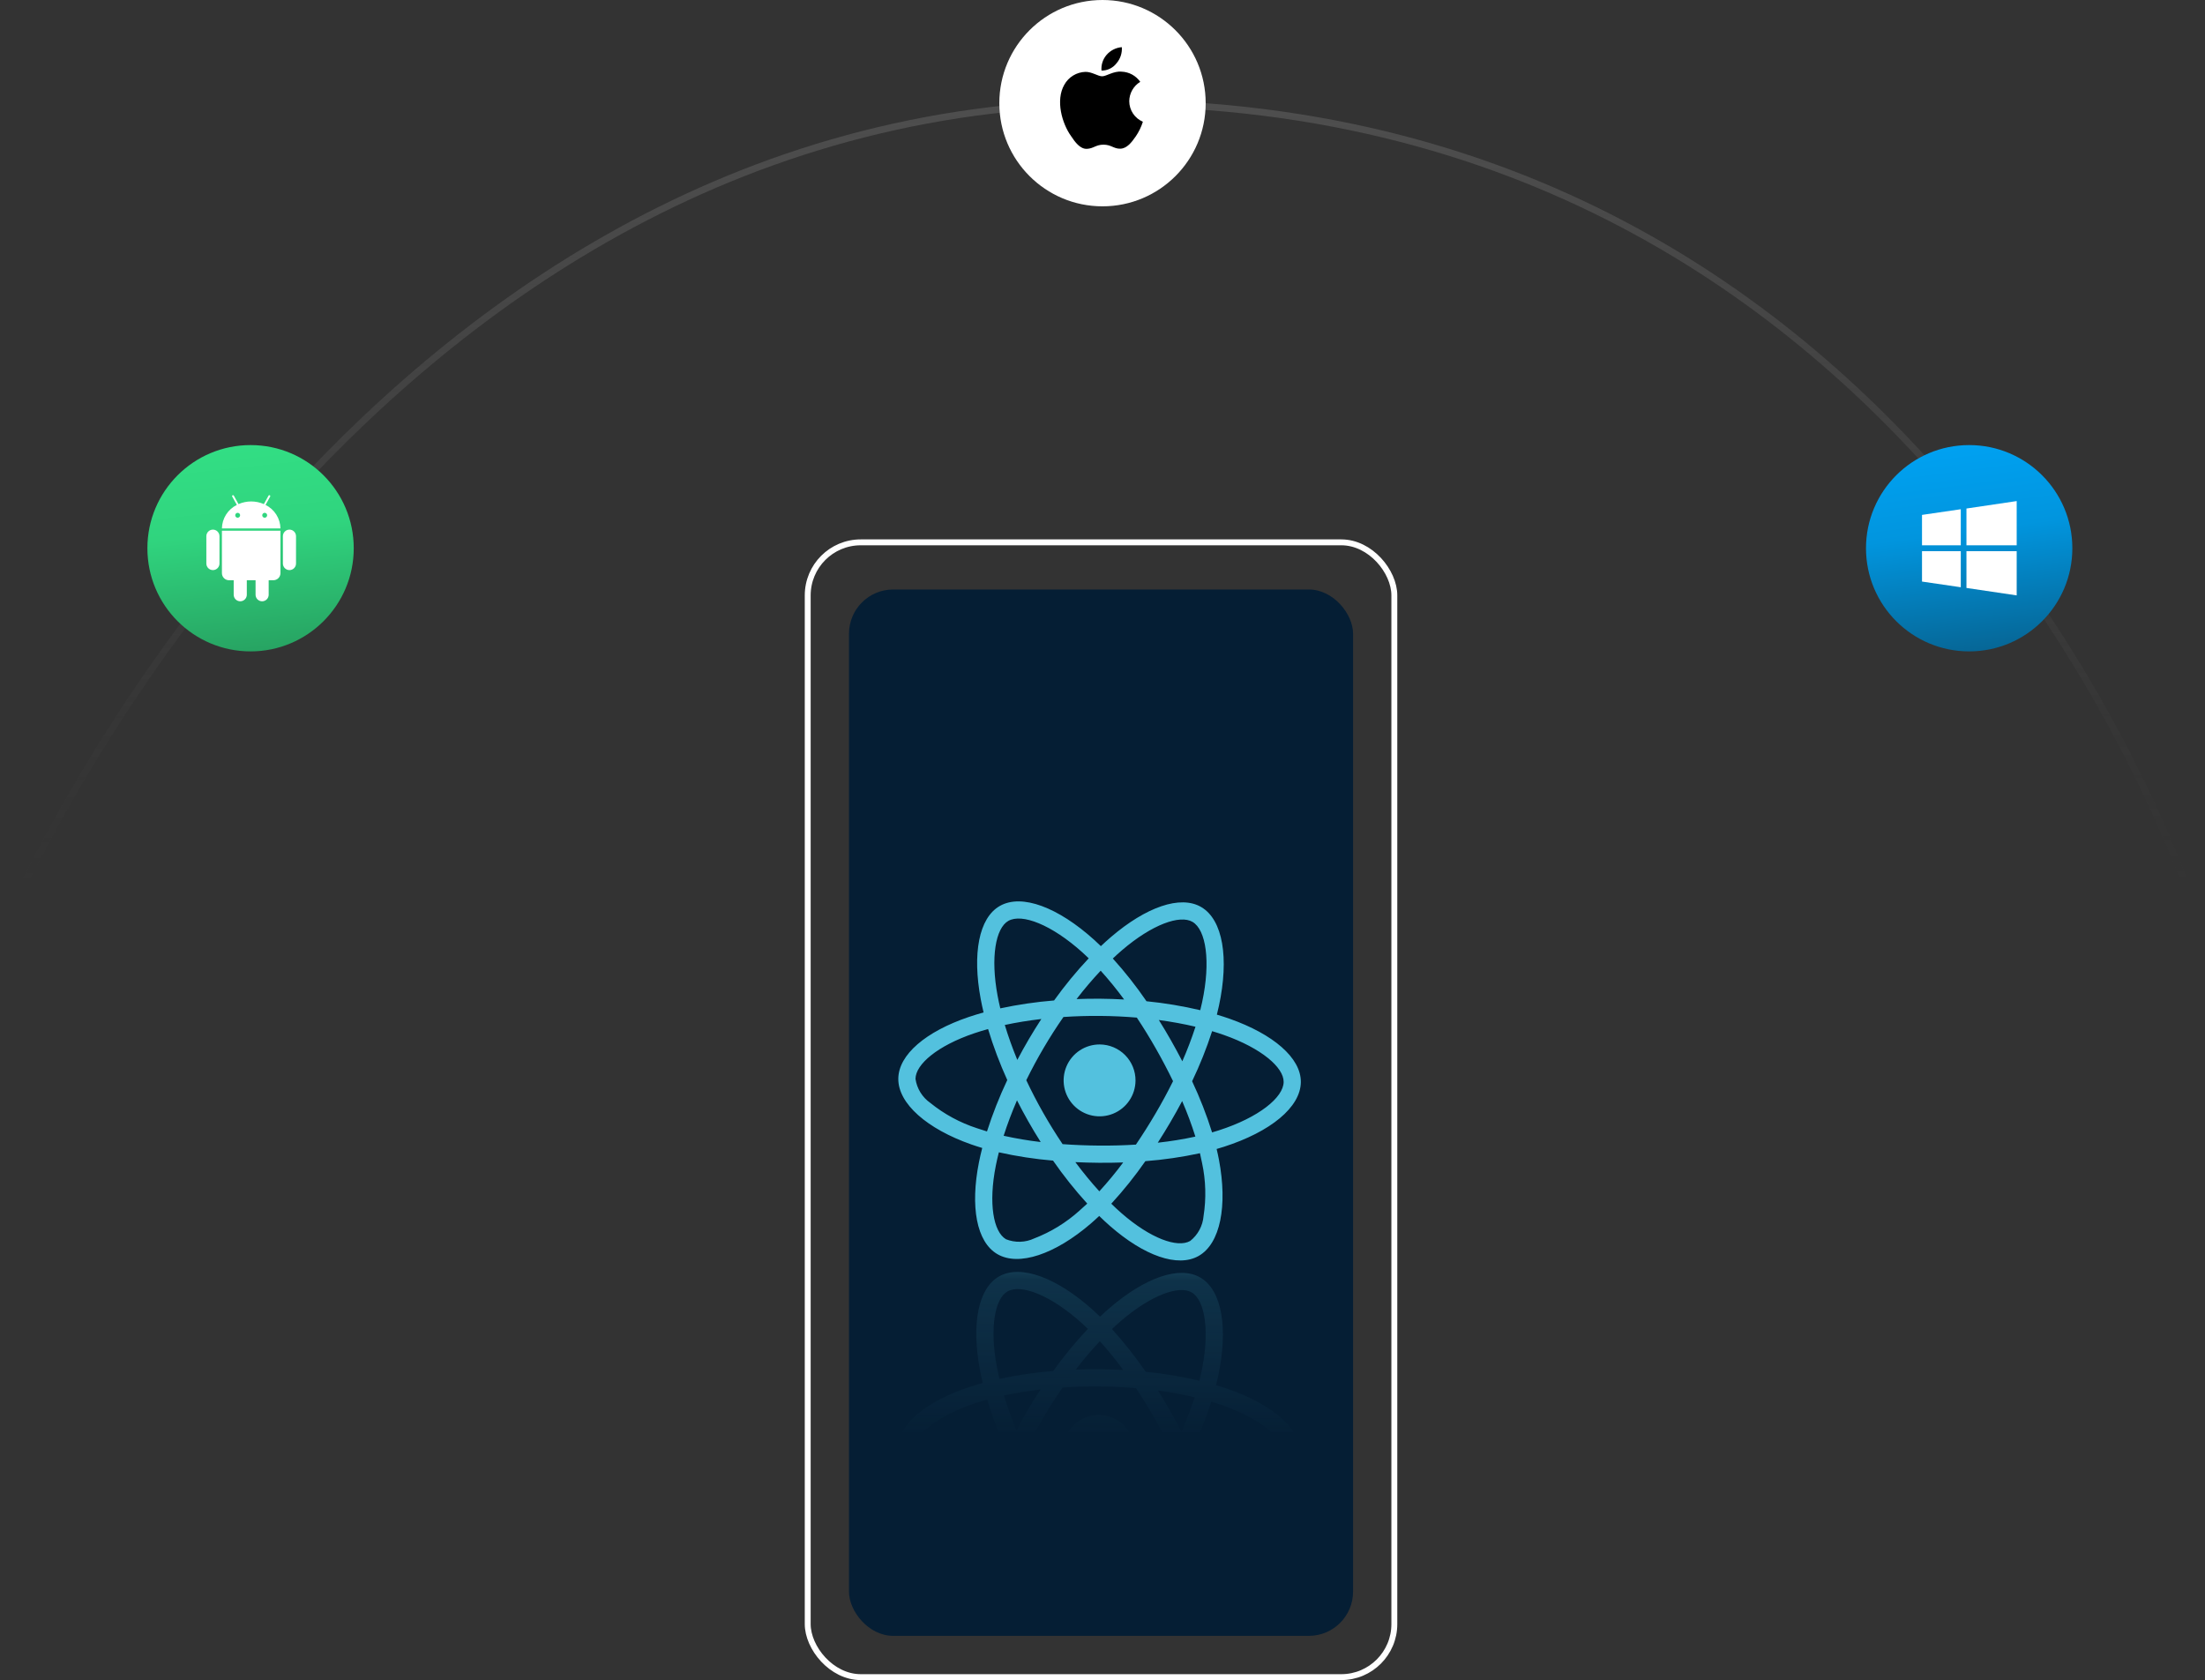 <svg width="748" height="570" viewBox="0 0 748 570" fill="none" xmlns="http://www.w3.org/2000/svg">
<rect x="0" y="0" width="748" height="570" fill="#333333" stroke="none"/>
<path d="M2 313C2 313 119.805 35 377.636 35C661.364 35 746 313 746 313" stroke="url(#paint0_linear_164_1567)" stroke-width="2.288"/>
<circle cx="85" cy="186" r="35" fill="url(#paint1_linear_164_1567)"/>
<path d="M90.078 171.303L91.648 168.47C91.668 168.434 91.681 168.394 91.686 168.352C91.69 168.311 91.687 168.269 91.675 168.229C91.664 168.189 91.645 168.152 91.619 168.119C91.593 168.087 91.561 168.06 91.525 168.04C91.451 167.999 91.365 167.989 91.284 168.012C91.203 168.035 91.135 168.09 91.094 168.163L89.507 171.027C88.152 170.434 86.689 170.127 85.21 170.127C83.731 170.127 82.267 170.434 80.913 171.027L79.325 168.163C79.284 168.09 79.216 168.035 79.135 168.012C79.055 167.989 78.968 167.999 78.895 168.04C78.821 168.08 78.767 168.149 78.744 168.229C78.721 168.31 78.731 168.396 78.771 168.47L80.342 171.303C78.847 172.04 77.584 173.174 76.691 174.581C75.798 175.989 75.311 177.615 75.281 179.281H95.138C95.109 177.615 94.621 175.989 93.728 174.581C92.835 173.174 91.572 172.04 90.078 171.303ZM80.627 175.648C80.463 175.648 80.303 175.599 80.166 175.508C80.03 175.417 79.924 175.287 79.861 175.136C79.798 174.984 79.782 174.818 79.814 174.657C79.846 174.496 79.925 174.348 80.041 174.232C80.157 174.116 80.305 174.037 80.465 174.005C80.626 173.973 80.793 173.99 80.944 174.053C81.096 174.115 81.225 174.222 81.317 174.358C81.408 174.494 81.456 174.655 81.456 174.819C81.456 175.038 81.369 175.249 81.213 175.405C81.058 175.56 80.847 175.647 80.627 175.648ZM89.792 175.648C89.628 175.648 89.468 175.599 89.332 175.508C89.195 175.417 89.089 175.287 89.026 175.136C88.963 174.984 88.947 174.818 88.979 174.657C89.011 174.496 89.09 174.348 89.206 174.232C89.322 174.116 89.469 174.037 89.63 174.005C89.791 173.973 89.958 173.99 90.109 174.053C90.261 174.115 90.391 174.222 90.482 174.358C90.573 174.494 90.621 174.655 90.621 174.819C90.621 175.038 90.534 175.249 90.378 175.405C90.223 175.56 90.012 175.647 89.792 175.648ZM75.281 194.458C75.281 195.095 75.534 195.705 75.984 196.155C76.434 196.605 77.045 196.858 77.681 196.858H79.274V201.768C79.273 202.061 79.33 202.351 79.442 202.622C79.553 202.893 79.717 203.139 79.924 203.346C80.131 203.553 80.376 203.718 80.647 203.83C80.917 203.942 81.207 204 81.5 204C81.793 204 82.083 203.942 82.353 203.83C82.624 203.718 82.869 203.553 83.076 203.346C83.283 203.139 83.447 202.893 83.558 202.622C83.67 202.351 83.727 202.061 83.726 201.768V196.858H86.694V201.768C86.693 202.061 86.75 202.351 86.861 202.622C86.973 202.893 87.136 203.139 87.343 203.346C87.55 203.553 87.796 203.718 88.066 203.83C88.337 203.942 88.626 204 88.919 204C89.212 204 89.502 203.942 89.772 203.83C90.043 203.718 90.289 203.553 90.495 203.346C90.702 203.139 90.866 202.893 90.977 202.622C91.089 202.351 91.146 202.061 91.145 201.768V196.858H92.738C93.375 196.858 93.985 196.605 94.435 196.155C94.886 195.705 95.138 195.095 95.138 194.458V180.067H75.281V194.458ZM72.226 179.685C71.636 179.685 71.07 179.92 70.653 180.337C70.235 180.755 70.001 181.32 70 181.911V191.185C69.999 191.478 70.056 191.768 70.168 192.038C70.279 192.309 70.443 192.555 70.65 192.763C70.857 192.97 71.102 193.134 71.373 193.247C71.643 193.359 71.933 193.417 72.226 193.417C72.519 193.417 72.809 193.359 73.079 193.247C73.35 193.134 73.595 192.97 73.802 192.763C74.009 192.555 74.172 192.309 74.284 192.038C74.395 191.768 74.453 191.478 74.452 191.185V181.911C74.451 181.32 74.216 180.755 73.799 180.337C73.382 179.92 72.816 179.685 72.226 179.685ZM98.193 179.685C97.603 179.685 97.037 179.92 96.62 180.337C96.203 180.755 95.968 181.32 95.968 181.911V191.185C95.967 191.478 96.024 191.768 96.135 192.038C96.247 192.309 96.411 192.555 96.617 192.763C96.824 192.97 97.07 193.134 97.34 193.247C97.611 193.359 97.901 193.417 98.193 193.417C98.486 193.417 98.776 193.359 99.047 193.247C99.317 193.134 99.563 192.97 99.769 192.763C99.976 192.555 100.14 192.309 100.252 192.038C100.363 191.768 100.42 191.478 100.419 191.185V181.911C100.419 181.32 100.184 180.755 99.767 180.337C99.349 179.92 98.784 179.685 98.193 179.685Z" fill="white"/>
<circle cx="374" cy="35" r="35" fill="white"/>
<path d="M378.728 21.502C379.381 20.751 379.878 19.878 380.192 18.934C380.505 17.989 380.629 16.992 380.557 16C378.555 16.162 376.697 17.103 375.382 18.622C374.753 19.35 374.276 20.196 373.98 21.112C373.683 22.027 373.574 22.993 373.657 23.952C374.634 23.96 375.599 23.743 376.479 23.318C377.358 22.894 378.128 22.272 378.728 21.502ZM383.075 34.336C383.087 33.014 383.435 31.717 384.087 30.567C384.739 29.417 385.673 28.452 386.801 27.764C386.089 26.738 385.148 25.892 384.052 25.293C382.956 24.694 381.736 24.359 380.488 24.314C377.797 24.038 375.313 25.884 373.882 25.884C372.45 25.884 370.432 24.348 368.189 24.383C366.723 24.431 365.295 24.859 364.044 25.623C362.792 26.388 361.76 27.464 361.048 28.747C358.013 34.025 360.272 41.873 363.308 46.134C364.688 48.221 366.413 50.584 368.69 50.498C370.966 50.411 371.708 49.083 374.347 49.083C376.986 49.083 377.797 50.498 380.039 50.446C382.282 50.394 383.869 48.307 385.318 46.22C386.344 44.705 387.146 43.049 387.698 41.304C386.331 40.721 385.165 39.75 384.343 38.512C383.522 37.274 383.081 35.822 383.075 34.336Z" fill="black"/>
<circle cx="668" cy="186" r="35" fill="url(#paint2_linear_164_1567)"/>
<path fill-rule="evenodd" clip-rule="evenodd" d="M684.12 170L667.078 172.526V184.998H684.12V170ZM665.153 172.767L652 174.692V184.998H665.153V172.767ZM665.153 199.233L652 197.308V187.002H665.153V199.233ZM667.078 199.474L684.12 202V187.003H667.078V199.474Z" fill="white"/>
<rect x="274" y="184" width="199" height="385" rx="18" stroke="white" stroke-width="2"/>
<rect x="288" y="200" width="171" height="355" rx="15" fill="#051E34"/>
<path d="M373.108 354.353C370.697 354.333 368.333 355.029 366.317 356.352C364.301 357.676 362.722 359.567 361.781 361.788C360.839 364.008 360.578 366.458 361.029 368.827C361.48 371.197 362.623 373.379 364.314 375.098C366.006 376.818 368.169 377.997 370.53 378.487C372.892 378.977 375.346 378.756 377.581 377.851C379.817 376.946 381.734 375.399 383.091 373.405C384.447 371.41 385.182 369.059 385.201 366.647C385.228 363.413 383.969 360.301 381.701 357.996C379.433 355.69 376.342 354.38 373.108 354.353ZM413.505 393.474C413.279 392.279 413.016 391.06 412.716 389.816C413.582 389.569 414.431 389.311 415.262 389.044C430.959 383.987 441.213 375.686 441.284 367.11C441.352 358.887 431.887 350.855 417.181 345.656C415.731 345.146 414.27 344.672 412.797 344.235C413.05 343.242 413.284 342.244 413.5 341.242C416.962 325.117 414.893 312.086 407.499 307.742C400.41 303.575 388.724 307.762 376.873 317.904C375.705 318.906 374.563 319.936 373.447 320.996C372.712 320.28 371.963 319.577 371.202 318.888C358.961 307.837 346.638 303.121 339.181 307.356C332.03 311.417 329.821 323.633 332.691 338.966C332.977 340.484 333.3 341.995 333.663 343.497C331.91 343.979 330.216 344.494 328.595 345.045C314.097 349.966 304.799 357.789 304.731 365.983C304.661 374.446 314.503 383.016 329.518 388.287C330.736 388.712 331.964 389.107 333.202 389.472C332.785 391.083 332.414 392.706 332.088 394.338C329.108 409.357 331.24 421.319 338.304 425.472C345.601 429.759 357.941 425.516 370.009 415.142C370.962 414.322 371.92 413.451 372.88 412.539C374.069 413.706 375.29 414.838 376.544 415.937C388.066 426.02 399.495 430.147 406.621 426.101C413.98 421.921 416.466 409.11 413.504 393.473L413.505 393.474ZM342.062 312.429C346.653 309.822 356.722 313.676 367.292 323.218C367.967 323.828 368.645 324.464 369.325 325.127C365.096 329.628 361.17 334.405 357.574 339.426C351.44 339.925 345.346 340.821 339.328 342.107C338.991 340.71 338.69 339.305 338.424 337.892L338.425 337.893C335.966 324.755 337.753 314.876 342.062 312.429ZM345.1 359.595C343.434 355.552 342.013 351.579 340.858 347.743C344.761 346.904 348.922 346.225 353.255 345.72C351.788 347.968 350.373 350.25 349.012 352.565C347.654 354.878 346.349 357.221 345.1 359.595ZM331.451 382.783C325.683 380.916 320.308 378.003 315.594 374.19C314.243 373.246 313.099 372.035 312.234 370.632C311.368 369.229 310.8 367.663 310.564 366.031C310.605 361.059 318.071 354.778 330.47 350.569C332.027 350.043 333.598 349.563 335.183 349.129C336.97 355.034 339.146 360.813 341.696 366.43C339.02 372.084 336.721 377.908 334.813 383.865C333.684 383.532 332.563 383.171 331.451 382.783ZM401.077 360.062C399.835 357.657 398.545 355.277 397.207 352.923C395.891 350.607 394.526 348.319 393.111 346.06C397.464 346.646 401.632 347.412 405.544 348.339C404.253 352.319 402.762 356.232 401.077 360.062ZM380.666 322.337C390.82 313.646 400.271 310.26 404.543 312.771C409.094 315.446 410.785 326.095 407.797 340.018C407.601 340.925 407.389 341.828 407.161 342.728C401.156 341.315 395.065 340.301 388.926 339.692C385.449 334.607 381.632 329.763 377.502 325.191C378.533 324.214 379.588 323.262 380.666 322.337ZM373.38 329.329C376.194 332.449 378.85 335.709 381.336 339.096C375.961 338.798 370.582 338.752 365.197 338.959C367.878 335.482 370.623 332.255 373.38 329.329ZM344.993 373.315C346.208 375.71 347.479 378.076 348.805 380.413C350.159 382.796 351.569 385.145 353.035 387.461C348.812 386.967 344.617 386.257 340.467 385.334C341.705 381.45 343.223 377.416 344.993 373.315ZM366.206 410.717C361.708 414.781 356.499 417.982 350.841 420.16L350.841 420.161C349.348 420.86 347.728 421.245 346.08 421.294C344.432 421.342 342.792 421.052 341.261 420.441C336.974 417.922 335.263 408.317 337.811 395.473C338.114 393.956 338.459 392.447 338.845 390.948C344.901 392.301 351.042 393.242 357.225 393.764C360.769 398.872 364.645 403.743 368.828 408.343C367.973 409.155 367.1 409.947 366.206 410.717ZM372.923 404.178C370.183 401.172 367.453 397.85 364.789 394.278C367.402 394.402 370.065 394.476 372.777 394.499C375.56 394.522 378.308 394.483 381.021 394.384C378.491 397.785 375.788 401.054 372.923 404.179L372.923 404.178ZM391.972 377.814C389.873 381.391 387.661 384.896 385.334 388.33C381.28 388.586 377.092 388.701 372.825 388.666C368.576 388.631 364.444 388.464 360.465 388.174C358.136 384.71 355.94 381.163 353.878 377.532C351.828 373.923 349.916 370.239 348.144 366.481C349.972 362.755 351.938 359.102 354.043 355.521L354.043 355.522C356.145 351.943 358.381 348.448 360.751 345.036C364.814 344.762 368.979 344.636 373.188 344.671C377.417 344.705 381.585 344.902 385.642 345.245C387.93 348.687 390.094 352.207 392.135 355.804C394.186 359.409 396.118 363.077 397.931 366.81C396.076 370.548 394.09 374.216 391.972 377.814L391.972 377.814ZM415.237 351.157C427.837 355.611 435.492 362.106 435.451 367.062C435.408 372.341 427.026 379.125 413.473 383.492L413.473 383.493C412.725 383.733 411.958 383.966 411.173 384.191C409.313 378.258 407.05 372.459 404.401 366.834C407.04 361.328 409.307 355.651 411.187 349.842C412.581 350.259 413.931 350.697 415.237 351.157ZM401.021 373.568C402.724 377.504 404.222 381.526 405.508 385.618C401.295 386.529 397.037 387.218 392.751 387.685C394.214 385.408 395.63 383.104 397.001 380.77C398.394 378.4 399.734 375.999 401.021 373.568ZM403.739 421.027C399.415 423.483 390.239 420.169 380.385 411.546C379.255 410.558 378.119 409.505 376.977 408.387C381.153 403.84 385.017 399.016 388.543 393.948C394.77 393.474 400.957 392.573 407.061 391.25C407.33 392.376 407.567 393.479 407.772 394.559L407.773 394.559C409.047 400.486 409.219 406.597 408.28 412.587C408.141 414.229 407.666 415.826 406.885 417.278C406.104 418.729 405.033 420.005 403.739 421.027Z" fill="#53C1DE"/>
<path fill-rule="evenodd" clip-rule="evenodd" d="M366.033 482.065C368.049 480.741 370.412 480.045 372.824 480.065C376.058 480.092 379.149 481.403 381.416 483.708C382.065 484.367 382.63 485.092 383.107 485.866H362.339C363.273 484.35 364.531 483.05 366.033 482.065ZM351.135 485.866C351.984 484.309 352.859 482.764 353.758 481.233L353.759 481.234C355.861 477.655 358.097 474.16 360.467 470.748C364.53 470.474 368.695 470.348 372.904 470.383C377.133 470.417 381.3 470.614 385.358 470.957C387.646 474.399 389.81 477.919 391.851 481.517C392.67 482.956 393.47 484.406 394.251 485.866H407.101C408.506 482.482 409.774 479.042 410.903 475.554C412.297 475.971 413.647 476.409 414.952 476.869C422.176 479.422 427.774 482.646 431.228 485.866H438.814C435.217 480.231 427.391 475.079 416.897 471.368C415.447 470.858 413.986 470.384 412.512 469.947C412.765 468.954 413 467.956 413.216 466.955C416.677 450.829 414.609 437.799 407.215 433.454C400.125 429.287 388.439 433.474 376.589 443.617C375.421 444.618 374.279 445.648 373.163 446.708C372.428 445.992 371.679 445.289 370.917 444.601C358.676 433.549 346.354 428.833 338.897 433.068C331.746 437.129 329.537 449.346 332.406 464.678C332.692 466.197 333.016 467.707 333.378 469.209C331.626 469.691 329.931 470.207 328.311 470.757C317.31 474.491 309.302 479.896 306.05 485.866H313.24C316.511 482.413 322.368 478.935 330.186 476.281C331.743 475.755 333.314 475.276 334.898 474.842C336.027 478.569 337.31 482.248 338.745 485.866H351.135ZM367.007 448.93C356.438 439.389 346.368 435.534 341.777 438.141C337.468 440.588 335.682 450.468 338.14 463.605L338.14 463.604C338.406 465.018 338.707 466.423 339.044 467.819C345.062 466.533 351.156 465.637 357.289 465.138C360.886 460.117 364.812 455.341 369.04 450.839C368.36 450.177 367.683 449.54 367.007 448.93ZM340.573 473.455C341.728 477.291 343.149 481.264 344.815 485.307C346.065 482.933 347.369 480.59 348.728 478.278C350.089 475.962 351.503 473.68 352.971 471.433C348.638 471.937 344.477 472.616 340.573 473.455ZM396.923 478.636C398.261 480.989 399.551 483.369 400.793 485.774C402.478 481.944 403.969 478.031 405.26 474.051C401.348 473.124 397.18 472.359 392.827 471.772C394.242 474.031 395.607 476.319 396.923 478.636ZM404.259 438.483C399.986 435.972 390.536 439.358 380.382 448.049C379.304 448.974 378.249 449.926 377.218 450.903C381.348 455.475 385.164 460.319 388.642 465.404C394.78 466.013 400.872 467.027 406.876 468.44C407.105 467.54 407.317 466.637 407.512 465.73C410.501 451.808 408.81 441.158 404.259 438.483ZM381.051 464.808C378.565 461.421 375.91 458.161 373.096 455.041C370.339 457.967 367.594 461.195 364.912 464.671C370.297 464.464 375.677 464.51 381.051 464.808Z" fill="url(#paint3_linear_164_1567)"/>
<defs>
<linearGradient id="paint0_linear_164_1567" x1="374" y1="35" x2="374.249" y2="313" gradientUnits="userSpaceOnUse">
<stop stop-color="#4E4E4E"/>
<stop offset="0.743" stop-color="#4E4E4E" stop-opacity="0.111"/>
<stop offset="0.957" stop-color="#4E4E4E" stop-opacity="0"/>
</linearGradient>
<linearGradient id="paint1_linear_164_1567" x1="85" y1="151" x2="92.5" y2="221" gradientUnits="userSpaceOnUse">
<stop stop-color="#32DE84"/>
<stop offset="0.41" stop-color="#30D47E"/>
<stop offset="1" stop-color="#27A362"/>
</linearGradient>
<linearGradient id="paint2_linear_164_1567" x1="668" y1="151" x2="679" y2="234.5" gradientUnits="userSpaceOnUse">
<stop stop-color="#00A1F1"/>
<stop offset="0.342" stop-color="#0195DE"/>
<stop offset="1" stop-color="#08567D"/>
</linearGradient>
<linearGradient id="paint3_linear_164_1567" x1="373.025" y1="368.585" x2="372" y2="488.5" gradientUnits="userSpaceOnUse">
<stop offset="0.217" stop-color="#53C1DE"/>
<stop offset="0.547" stop-color="#53C1DE" stop-opacity="0.126"/>
<stop offset="1" stop-color="#53C1DE" stop-opacity="0"/>
</linearGradient>
</defs>
</svg>
